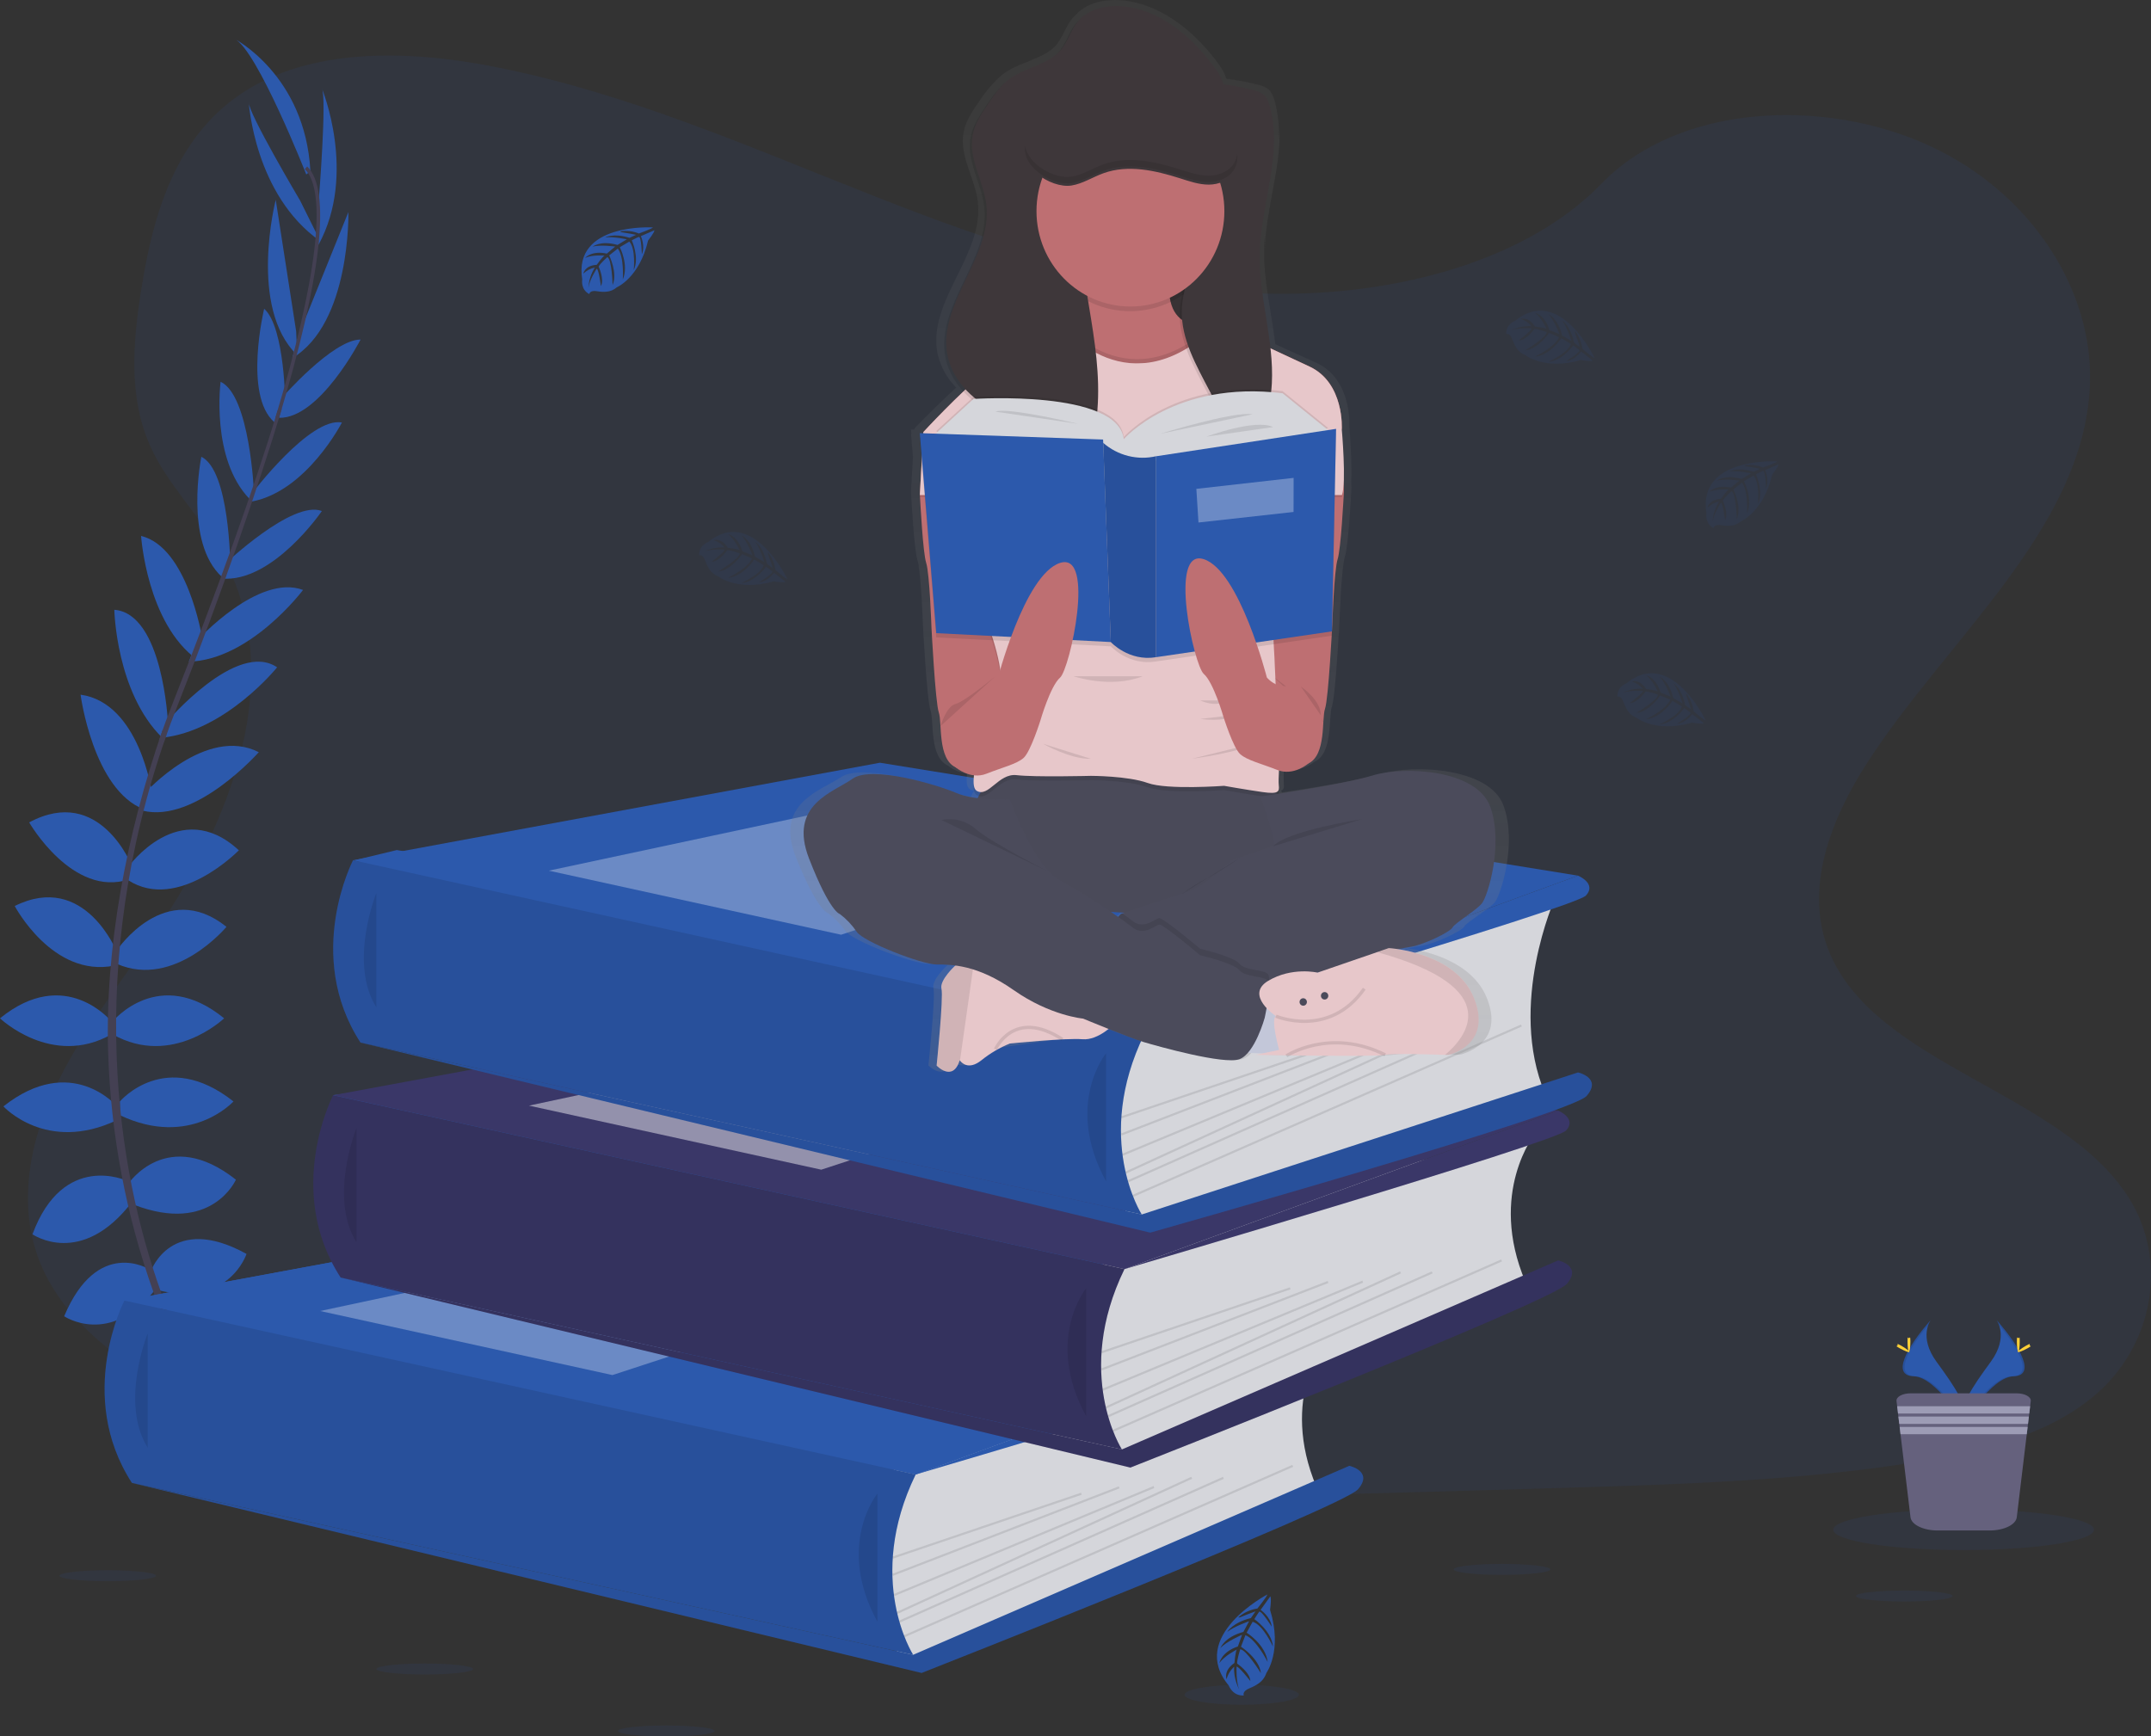 <svg width="649" height="524" viewBox="0 0 649 524" fill="none" xmlns="http://www.w3.org/2000/svg">
<rect x="0" y="0" width="649" height="524" fill="#333333" stroke="none"/>
<g clip-path="url(#clip0)">
<path opacity="0.1" d="M380.616 88.553C339.55 87.103 300.433 73.642 263.086 58.911C225.739 44.18 188.747 27.857 148.665 20.054C122.885 15.034 93.4 14.325 72.632 28.36C52.639 41.892 46.179 65.188 42.709 86.826C40.094 103.104 38.559 120.232 45.723 135.472C50.691 146.053 59.517 154.946 65.614 165.115C86.851 200.376 71.845 243.86 48.832 278.29C38.045 294.446 25.514 309.866 17.189 327.046C8.864 344.225 5.006 363.938 12.29 381.478C19.517 398.877 36.732 411.92 55.373 421.102C93.247 439.758 137.859 445.093 181.393 448.116C277.73 454.811 374.575 451.911 471.166 449.011C506.915 447.935 542.815 446.846 577.979 441.233C597.51 438.114 617.668 433.172 631.849 421.225C649.844 406.062 654.304 380.383 642.249 361.373C622.014 329.482 566.108 321.562 551.946 287.331C544.167 268.496 552.161 247.514 563.468 230.038C587.732 192.559 628.397 159.676 630.542 116.836C632.014 87.406 612.459 57.944 582.231 44.019C550.55 29.372 506.604 31.228 483.241 55.386C459.168 80.279 416.872 89.829 380.616 88.553Z" fill="#2C59AC"/>
<path d="M276.297 444.958L59.117 443.882L37.538 392.478L113.844 386.852L100.544 330.493L251.468 310.626L106.946 259.603L119.713 256.523L352.101 295.025L339.303 382.98L321.01 431.316L276.297 444.958Z" fill="#2C59AC"/>
<path d="M62.448 422.352C62.448 422.352 75.773 420.187 83.768 429.75C83.768 429.75 77.905 434.441 65.291 427.946L62.448 422.352Z" fill="#2C59AC"/>
<path d="M61.052 422.14C61.052 422.14 52.55 432.766 56.738 444.597C56.738 444.597 63.666 441.781 64.421 427.437L61.052 422.14Z" fill="#2C59AC"/>
<path d="M53.413 404.67C53.413 404.67 58.743 394.74 80.062 408.64C80.062 408.64 77.22 415.316 67.803 414.774C58.387 414.233 55.9 409.903 53.413 404.67Z" fill="#2C59AC"/>
<path d="M52.036 403.955C52.036 403.955 40.977 402.666 39.904 428.378C39.904 428.378 46.916 429.853 51.897 421.721C56.877 413.589 54.834 409.026 52.036 403.955Z" fill="#2C59AC"/>
<path d="M45.596 383.444C45.596 383.444 51.814 365.942 74.377 378.392C74.377 378.392 69.225 394.45 47.905 389.398L45.596 383.444Z" fill="#2C59AC"/>
<path d="M38.667 357.281C38.667 357.281 50.393 339.599 71.179 355.992C71.179 355.992 63.895 372.592 40.444 363.57L38.667 357.281Z" fill="#2C59AC"/>
<path d="M36.18 332.381C36.18 332.381 49.86 316.136 70.443 332.381C70.443 332.381 57.474 346.635 36.18 336.531V332.381Z" fill="#2C59AC"/>
<path d="M34.048 308.197C34.048 308.197 47.905 291.236 67.626 307.295C67.626 307.295 51.992 322.271 34.048 312.166V308.197Z" fill="#2C59AC"/>
<path d="M35.291 286.726C35.291 286.726 49.885 264.893 68.336 279.689C68.336 279.689 52.702 298.454 35.291 290.876V286.726Z" fill="#2C59AC"/>
<path d="M38.667 261.646C38.667 261.646 54.124 239.994 72.067 256.593C72.067 256.593 53.768 275.358 38.667 265.615V261.646Z" fill="#2C59AC"/>
<path d="M43.819 239.227C43.819 239.227 62.118 218.877 78.082 226.983C78.082 226.983 59.016 248.596 43.02 244.627L43.819 239.227Z" fill="#2C59AC"/>
<path d="M50.215 217.975C50.215 217.975 71.331 193.049 83.615 201.375C83.615 201.375 68.057 220.707 48.718 222.64L50.215 217.975Z" fill="#2C59AC"/>
<path d="M59.447 193.326C59.447 193.326 77.93 172.976 91.433 178.028C91.433 178.028 75.621 199.139 56.966 199.68L59.447 193.326Z" fill="#2C59AC"/>
<path d="M67.804 170.27C67.804 170.27 88.235 150.783 97.118 154.211C97.118 154.211 82.372 175.863 66.915 174.6L67.804 170.27Z" fill="#2C59AC"/>
<path d="M75.976 148.979C75.976 148.979 93.565 125.697 103.165 127.501C103.165 127.501 92.499 148.257 75.976 151.344V148.979Z" fill="#2C59AC"/>
<path d="M84.846 120.271C84.846 120.271 100.392 102.427 108.793 102.466C108.793 102.466 96.521 126.309 84.206 126.09L84.846 120.271Z" fill="#2C59AC"/>
<path d="M90.1 101.158L105.119 63.989C105.119 63.989 105.868 97.588 88.19 108.053L90.1 101.158Z" fill="#2C59AC"/>
<path d="M96.198 60.168C96.198 60.168 98.685 29.127 97.086 26.601C97.086 26.601 107.822 52.409 96.096 73.88L96.198 60.168Z" fill="#2C59AC"/>
<path d="M45.012 383.031C45.012 383.031 29.441 373.23 19.359 397.208C19.359 397.208 33.217 406.552 46.846 389.147L45.012 383.031Z" fill="#2C59AC"/>
<path d="M38.166 356.282C38.166 356.282 19.067 347.435 9.803 372.469C9.803 372.469 24.555 382.78 39.904 362.61L38.166 356.282Z" fill="#2C59AC"/>
<path d="M35.291 333.87C35.291 333.87 21.611 317.625 1.028 333.87C1.028 333.87 13.997 348.124 35.291 338.02V333.87Z" fill="#2C59AC"/>
<path d="M33.578 308.197C33.578 308.197 19.721 291.236 0 307.295C0 307.295 15.634 322.271 33.578 312.166V308.197Z" fill="#2C59AC"/>
<path d="M35.291 287.344C35.291 287.344 25.571 262.889 4.442 273.406C4.442 273.406 15.863 295.09 34.428 291.404L35.291 287.344Z" fill="#2C59AC"/>
<path d="M39.891 261.523C39.891 261.523 30.228 236.643 8.801 248.178C8.801 248.178 21.922 270.983 38.94 265.364L39.891 261.523Z" fill="#2C59AC"/>
<path d="M45.881 239.349C45.881 239.349 42.074 212.072 24.308 209.63C24.308 209.63 28.077 238.396 43.489 244.266L45.881 239.349Z" fill="#2C59AC"/>
<path d="M50.665 218.026C50.665 218.026 49.181 185.162 34.492 184.015C34.492 184.015 34.987 208.959 49.009 222.679L50.665 218.026Z" fill="#2C59AC"/>
<path d="M60.97 192.405C60.97 192.405 56.592 165.076 42.569 161.738C42.569 161.738 44.308 188.203 59.58 199.113L60.97 192.405Z" fill="#2C59AC"/>
<path d="M69.466 170.495C69.466 170.495 69.32 142.026 60.754 137.844C60.754 137.844 55.443 163.62 66.985 174.13L69.466 170.495Z" fill="#2C59AC"/>
<path d="M76.63 148.657C76.63 148.657 75.43 119.343 66.56 115.212C66.56 115.212 63.527 138.411 75.303 150.577L76.63 148.657Z" fill="#2C59AC"/>
<path d="M86.084 122.61C86.084 122.61 86.033 98.767 79.701 93.174C79.701 93.174 73.406 119.291 82.778 127.404L86.084 122.61Z" fill="#2C59AC"/>
<path d="M89.358 99.985L83.197 60.303C83.197 60.303 74.827 92.819 89.65 107.151L89.358 99.985Z" fill="#2C59AC"/>
<path d="M90.557 60.541C90.557 60.541 74.745 33.863 75.069 30.899C75.069 30.899 76.75 58.859 96.642 72.785L90.557 60.541Z" fill="#2C59AC"/>
<path d="M92.41 52.66C92.41 52.66 77.486 14.77 70.735 11.702C70.735 11.702 92.054 22.709 93.653 51.578L92.41 52.66Z" fill="#2C59AC"/>
<path d="M84.129 126.315L83.108 125.999C95.703 84.287 98.844 57.693 91.959 51.024L92.689 50.237C99.992 57.274 97.029 83.579 84.129 126.315Z" fill="#444053"/>
<path d="M49.447 223.98L47.937 223.433C49.276 219.611 50.716 215.732 52.226 211.911C65.373 178.634 76.566 147.677 83.742 123.912L85.056 123.267C77.867 147.078 66.871 179.22 53.711 212.542C52.207 216.293 50.773 220.153 49.447 223.98Z" fill="#444053"/>
<path d="M81.223 453.567C81.02 453.342 60.608 429.995 46.376 390.139C38.037 366.805 33.396 342.275 32.626 317.463C31.649 286.449 38.058 251.818 49.035 220.359L50.228 221.777C25.583 292.383 35.374 352.886 48.362 389.32C62.442 428.816 82.626 451.905 82.822 452.137L81.223 453.567Z" fill="#444053"/>
<path d="M400.203 404C400.203 404 385.819 421.83 397.24 448.786L282.394 499.371L271.373 501.717L266.297 479.163L269.691 450.7V435.144L400.203 404Z" fill="#D5D6DB"/>
<path d="M37.538 392.478L196.495 363.048L407.119 397.124L276.297 444.958L37.538 392.478Z" fill="#2C59AC"/>
<path d="M37.538 392.478L196.495 363.048L407.119 397.124L276.297 444.958L37.538 392.478Z" fill="#2C59AC"/>
<path d="M37.538 392.472C37.538 392.472 22.671 421.077 39.803 447.497L275.522 499.371C275.522 499.371 260.891 476.585 276.277 444.958L37.538 392.472Z" fill="#2C59AC"/>
<path opacity="0.1" d="M37.538 392.472C37.538 392.472 22.671 421.077 39.803 447.497L275.522 499.371C275.522 499.371 260.891 476.585 276.277 444.958L37.538 392.472Z" fill="black"/>
<path opacity="0.1" d="M44.561 402.389C44.561 402.389 36.065 423.319 44.561 436.864Z" fill="black"/>
<path d="M275.522 499.371L407.119 442.342C407.119 442.342 414.48 443.953 409.721 449.43C404.962 454.907 278.06 504.848 278.06 504.848L39.803 447.497L275.522 499.371Z" fill="#2C59AC"/>
<path opacity="0.1" d="M275.522 499.371L407.119 442.342C407.119 442.342 414.48 443.953 409.721 449.43C404.962 454.907 278.06 504.848 278.06 504.848L39.803 447.497L275.522 499.371Z" fill="black"/>
<path opacity="0.1" d="M264.736 450.719C264.736 450.719 252.046 466.184 264.736 489.383Z" fill="black"/>
<path opacity="0.1" d="M326.173 450.457L269.252 469.744L269.453 470.355L326.374 451.069L326.173 450.457Z" fill="black"/>
<path opacity="0.1" d="M337.574 448.538L269.234 474.931L269.46 475.533L337.8 449.14L337.574 448.538Z" fill="black"/>
<path opacity="0.1" d="M348.045 448.446L269.616 481.048L269.856 481.645L348.285 449.042L348.045 448.446Z" fill="black"/>
<path opacity="0.1" d="M359.431 445.654L270.531 486.438L270.792 487.026L359.692 446.241L359.431 445.654Z" fill="black"/>
<path opacity="0.1" d="M368.996 445.667L271.235 489.065L271.489 489.655L369.251 446.258L368.996 445.667Z" fill="black"/>
<path opacity="0.1" d="M389.919 442.058L272.709 493.472L272.961 494.064L390.171 442.65L389.919 442.058Z" fill="black"/>
<path opacity="0.3" d="M96.591 395.623L208.264 371.78L276.296 384.99L184.788 414.955L96.591 395.623Z" fill="white"/>
<path d="M407.119 397.124C407.119 397.124 412.893 399.489 409.505 403.143C406.117 406.797 276.277 444.958 276.277 444.958L407.119 397.124Z" fill="#2C59AC"/>
<path d="M463.203 342.022C463.203 342.022 448.825 359.846 460.247 386.807L345.401 437.393L334.379 439.751L329.303 417.197L332.749 388.741V373.165L463.203 342.022Z" fill="#D5D6DB"/>
<path d="M100.544 330.493L259.495 301.07L470.126 335.146L339.303 382.98L100.544 330.493Z" fill="#3A3768"/>
<path d="M100.519 330.493C100.519 330.493 85.646 359.098 102.778 385.519L338.497 437.393C338.497 437.393 323.872 414.587 339.278 382.973L100.519 330.493Z" fill="#3A3768"/>
<path opacity="0.1" d="M100.519 330.493C100.519 330.493 85.646 359.098 102.778 385.519L338.497 437.393C338.497 437.393 323.872 414.587 339.278 382.973L264.736 366.586L100.519 330.493Z" fill="black"/>
<path opacity="0.1" d="M107.562 340.411C107.562 340.411 99.072 361.334 107.562 374.886Z" fill="black"/>
<path d="M338.523 437.393L470.126 380.363C470.126 380.363 477.48 381.974 472.721 387.452C467.962 392.929 341.061 442.87 341.061 442.87L102.803 385.519L338.523 437.393Z" fill="#3A3768"/>
<path opacity="0.1" d="M338.523 437.393L470.126 380.363C470.126 380.363 477.48 381.974 472.721 387.452C467.962 392.929 341.061 442.87 341.061 442.87L102.803 385.519L338.523 437.393Z" fill="black"/>
<path opacity="0.1" d="M327.736 388.741C327.736 388.741 315.046 404.206 327.736 427.405Z" fill="black"/>
<path opacity="0.1" d="M389.178 388.486L332.257 407.772L332.458 408.384L389.379 389.097L389.178 388.486Z" fill="black"/>
<path opacity="0.1" d="M400.587 386.564L332.247 412.956L332.473 413.558L400.813 387.166L400.587 386.564Z" fill="black"/>
<path opacity="0.1" d="M411.049 386.462L332.619 419.065L332.86 419.661L411.289 387.059L411.049 386.462Z" fill="black"/>
<path opacity="0.1" d="M422.442 383.672L333.542 424.456L333.803 425.043L422.703 384.259L422.442 383.672Z" fill="black"/>
<path opacity="0.1" d="M431.998 383.677L334.237 427.074L334.491 427.665L432.252 384.267L431.998 383.677Z" fill="black"/>
<path opacity="0.1" d="M452.926 380.068L335.716 431.482L335.968 432.073L453.178 380.66L452.926 380.068Z" fill="black"/>
<path opacity="0.45" d="M159.598 333.644L271.271 309.802L339.303 323.012L247.794 352.976L159.598 333.644Z" fill="white"/>
<path d="M470.126 335.146C470.126 335.146 475.893 337.511 472.512 341.158C469.13 344.805 339.303 382.973 339.303 382.973L470.126 335.146Z" fill="#3A3768"/>
<path d="M469.168 271.118C469.168 271.118 454.784 303.126 466.205 330.081L351.359 366.489L340.363 368.854L335.287 346.3L338.681 317.837V302.262L469.168 271.118Z" fill="#D5D6DB"/>
<path d="M106.528 259.596L265.484 230.167L476.116 264.243L345.287 312.076L106.528 259.596Z" fill="#2C59AC"/>
<path d="M106.528 259.59C106.528 259.59 91.636 288.195 108.767 314.615L344.487 366.489C344.487 366.489 329.855 343.684 345.261 312.076L106.528 259.59Z" fill="#2C59AC"/>
<path opacity="0.1" d="M106.528 259.59C106.528 259.59 91.636 288.195 108.767 314.615L344.487 366.489C344.487 366.489 329.855 343.684 345.261 312.076L106.528 259.59Z" fill="black"/>
<path opacity="0.1" d="M113.552 269.507C113.552 269.507 105.056 290.437 113.552 303.983Z" fill="black"/>
<path d="M344.512 366.489L476.109 323.637C476.109 323.637 483.47 325.248 478.711 330.725C473.952 336.203 347.05 371.967 347.05 371.967L108.793 314.615L344.512 366.489Z" fill="#2C59AC"/>
<path opacity="0.1" d="M344.512 366.489L476.109 323.637C476.109 323.637 483.47 325.248 478.711 330.725C473.952 336.203 347.05 371.967 347.05 371.967L108.793 314.615L344.512 366.489Z" fill="black"/>
<path opacity="0.1" d="M333.726 317.837C333.726 317.837 321.036 333.303 333.726 356.501Z" fill="black"/>
<path opacity="0.1" d="M395.17 317.581L338.249 336.868L338.45 337.479L395.371 318.193L395.17 317.581Z" fill="black"/>
<path opacity="0.1" d="M406.575 315.662L338.235 342.055L338.46 342.657L406.8 316.265L406.575 315.662Z" fill="black"/>
<path opacity="0.1" d="M417.03 315.564L338.601 348.167L338.841 348.763L417.27 316.16L417.03 315.564Z" fill="black"/>
<path opacity="0.1" d="M428.432 312.768L339.532 353.552L339.794 354.139L428.693 313.355L428.432 312.768Z" fill="black"/>
<path opacity="0.1" d="M437.992 312.779L340.23 356.176L340.485 356.767L438.246 313.369L437.992 312.779Z" fill="black"/>
<path opacity="0.1" d="M458.918 309.174L341.707 360.588L341.959 361.18L459.169 309.766L458.918 309.174Z" fill="black"/>
<path opacity="0.3" d="M165.581 262.741L277.254 238.898L345.286 252.108L253.778 282.073L165.581 262.741Z" fill="white"/>
<path d="M476.109 264.243C476.109 264.243 481.883 266.607 478.495 270.261C475.107 273.915 345.286 312.076 345.286 312.076L476.109 264.243Z" fill="#2C59AC"/>
<path d="M196.964 68.629C196.964 68.629 172.853 67.153 175.67 84.333C175.67 84.333 175.105 87.368 177.815 88.747C177.815 88.747 177.859 87.458 180.289 87.903C181.156 88.054 182.038 88.097 182.916 88.031C184.099 87.949 185.223 87.479 186.12 86.691V86.691C186.12 86.691 192.903 83.843 195.543 72.579C195.543 72.579 197.497 70.124 197.446 69.492L193.36 71.258C193.36 71.258 194.75 74.241 193.658 76.722C193.658 76.722 193.525 71.367 192.738 71.49C192.58 71.49 190.625 72.527 190.625 72.527C190.625 72.527 193.017 77.728 191.209 81.504C191.209 81.504 191.894 75.098 189.877 72.901L187.009 74.602C187.009 74.602 189.807 79.97 187.91 84.352C187.91 84.352 188.398 77.631 186.406 75.015L183.804 77.077C183.804 77.077 186.437 82.367 184.832 86.002C184.832 86.002 184.623 78.179 183.246 77.586C183.246 77.586 180.968 79.622 180.625 80.46C180.625 80.46 182.427 84.326 181.304 86.33C181.304 86.33 180.625 81.117 180.035 81.091C180.035 81.091 177.77 84.545 177.535 86.891C177.645 84.704 178.317 82.585 179.483 80.743C178.178 80.994 176.973 81.628 176.019 82.567C176.019 82.567 176.368 80.125 180.048 79.912C180.048 79.912 181.92 77.289 182.421 77.135C182.421 77.135 178.76 76.819 176.546 77.818C176.546 77.818 178.5 75.517 183.087 76.529L185.625 74.402C185.625 74.402 180.816 73.758 178.773 74.473C178.773 74.473 181.127 72.437 186.317 73.919L189.115 72.224C189.115 72.224 185.01 71.329 182.567 71.651C182.567 71.651 185.143 70.24 189.934 71.767L191.926 70.858C191.926 70.858 188.925 70.259 188.043 70.162C187.161 70.066 187.116 69.821 187.116 69.821C189.021 69.503 190.976 69.726 192.764 70.465C192.764 70.465 197.046 68.899 196.964 68.629Z" fill="#2C59AC"/>
<path opacity="0.1" d="M536.172 139.242C536.172 139.242 512.06 137.766 514.878 154.946C514.878 154.946 514.313 157.981 517.022 159.36C517.022 159.36 517.067 158.071 519.497 158.516C520.364 158.664 521.246 158.707 522.124 158.645C523.296 158.557 524.409 158.087 525.296 157.304V157.304C525.296 157.304 532.085 154.456 534.719 143.192C534.719 143.192 536.673 140.737 536.622 140.105L532.549 141.871C532.549 141.871 533.938 144.855 532.847 147.336C532.847 147.336 532.714 141.981 531.933 142.103C531.775 142.103 529.814 143.14 529.814 143.14C529.814 143.14 532.206 148.341 530.404 152.117C530.404 152.117 531.089 145.712 529.065 143.514L526.197 145.215C526.197 145.215 528.995 150.583 527.098 154.965C527.098 154.965 527.587 148.244 525.594 145.628L522.999 147.69C522.999 147.69 525.626 152.98 524.021 156.615C524.021 156.615 523.812 148.792 522.435 148.199C522.435 148.199 520.163 150.235 519.814 151.073C519.814 151.073 521.616 154.939 520.499 156.944C520.499 156.944 519.814 151.73 519.23 151.705C519.23 151.705 516.965 155.159 516.73 157.504C516.84 155.316 517.514 153.196 518.685 151.357C517.378 151.608 516.171 152.242 515.214 153.18C515.214 153.18 515.569 150.738 519.243 150.525C519.243 150.525 521.115 147.903 521.616 147.741C521.616 147.741 517.961 147.432 515.741 148.431C515.741 148.431 517.695 146.13 522.282 147.142L524.82 145.016C524.82 145.016 520.004 144.371 517.968 145.087C517.968 145.087 520.315 143.05 525.512 144.532L528.304 142.838C528.304 142.838 524.199 141.942 521.756 142.264C521.756 142.264 524.332 140.853 529.122 142.38L531.121 141.471C531.121 141.471 528.113 140.872 527.232 140.776C526.35 140.679 526.305 140.434 526.305 140.434C528.21 140.112 530.165 140.335 531.952 141.078C531.952 141.078 536.248 139.513 536.172 139.242Z" fill="#2C59AC"/>
<path opacity="0.1" d="M237.572 174.761C237.572 174.761 227.065 152.639 213.69 163.542C213.69 163.542 210.803 164.522 210.942 167.595C210.942 167.595 212.053 167.009 212.846 169.38C213.142 170.219 213.534 171.019 214.013 171.765C214.662 172.776 215.618 173.545 216.735 173.956C216.735 173.956 222.49 178.583 233.461 175.425C233.461 175.425 236.526 175.96 237.027 175.586L233.524 172.834C233.524 172.834 231.621 175.522 228.969 175.76C228.969 175.76 233.512 173.034 233.023 172.403C232.922 172.274 231.12 171.03 231.12 171.03C231.12 171.03 227.814 175.689 223.689 175.928C223.689 175.928 229.527 173.414 230.428 170.547L227.573 168.833C227.573 168.833 224.318 173.936 219.629 174.387C219.629 174.387 225.644 171.546 226.919 168.504L223.886 167.215C223.886 167.215 220.618 172.126 216.71 172.48C216.71 172.48 223.334 168.478 223.169 166.964C223.169 166.964 220.308 165.946 219.419 166.042C219.419 166.042 216.995 169.516 214.711 169.516C214.711 169.516 218.854 166.365 218.601 165.856C218.601 165.856 214.527 165.533 212.382 166.5C214.315 165.524 216.465 165.08 218.62 165.211C217.765 164.176 216.632 163.417 215.358 163.027C215.358 163.027 217.63 162.15 219.603 165.301C219.603 165.301 222.776 165.682 223.15 166.049C223.15 166.049 221.634 162.659 219.698 161.184C219.698 161.184 222.63 161.783 223.969 166.339L227.046 167.576C227.046 167.576 225.276 162.988 223.645 161.538C223.645 161.538 226.538 162.627 227.801 167.982L230.618 169.632C230.618 169.632 229.394 165.553 227.922 163.549C227.922 163.549 230.39 165.147 231.411 170.134L233.169 171.462C233.169 171.462 232.217 168.504 231.9 167.679C231.583 166.854 231.741 166.687 231.741 166.687C232.948 168.217 233.713 170.057 233.949 172.003C233.949 172.003 237.344 174.955 237.572 174.761Z" fill="#2C59AC"/>
<path opacity="0.1" d="M481.084 107.988C481.084 107.988 470.583 85.866 457.201 96.769C457.201 96.769 454.32 97.749 454.453 100.823C454.453 100.823 455.57 100.243 456.357 102.608C456.653 103.449 457.047 104.252 457.531 104.998C458.178 106.008 459.131 106.775 460.247 107.183V107.183C460.247 107.183 466.008 111.81 476.972 108.659C476.972 108.659 480.037 109.187 480.544 108.813L477.061 106.055C477.061 106.055 475.157 108.749 472.512 108.987C472.512 108.987 477.048 106.255 476.56 105.624C476.458 105.495 474.656 104.251 474.656 104.251C474.656 104.251 471.357 108.91 467.226 109.148C467.226 109.148 473.07 106.635 473.971 103.774L471.071 102.073C471.071 102.073 467.823 107.17 463.127 107.628C463.127 107.628 469.142 104.779 470.424 101.738L467.385 100.449C467.385 100.449 464.117 105.366 460.215 105.714C460.215 105.714 466.833 101.712 466.668 100.204C466.668 100.204 463.812 99.18 462.924 99.283C462.924 99.283 460.5 102.75 458.21 102.75C458.21 102.75 462.359 99.598 462.106 99.089C462.106 99.089 458.032 98.767 455.881 99.734C457.814 98.758 459.964 98.314 462.118 98.445C461.267 97.409 460.135 96.65 458.863 96.26C458.863 96.26 461.135 95.384 463.108 98.535C463.108 98.535 466.281 98.922 466.655 99.289C466.655 99.289 465.139 95.893 463.197 94.417C463.197 94.417 466.128 95.023 467.467 99.605L470.551 100.842C470.551 100.842 468.781 96.248 467.15 94.798C467.15 94.798 470.043 95.887 471.3 101.242L474.123 102.891C474.123 102.891 472.892 98.819 471.42 96.808C471.42 96.808 473.895 98.406 474.91 103.394L476.668 104.721C476.668 104.721 475.722 101.764 475.399 100.939C475.075 100.114 475.24 99.953 475.24 99.953C476.444 101.484 477.206 103.324 477.442 105.269C477.442 105.269 480.887 108.195 481.084 107.988Z" fill="#2C59AC"/>
<path opacity="0.1" d="M514.643 217.414C514.643 217.414 504.142 195.285 490.741 206.189C490.741 206.189 487.86 207.168 487.993 210.242C487.993 210.242 489.11 209.662 489.897 212.027C490.191 212.868 490.583 213.671 491.065 214.418C491.711 215.427 492.665 216.194 493.78 216.602C493.78 216.602 499.542 221.235 510.512 218.078C510.512 218.078 513.571 218.613 514.078 218.232L510.576 215.481C510.576 215.481 508.672 218.174 506.02 218.413C506.02 218.413 510.557 215.681 510.068 215.049C509.967 214.92 508.165 213.677 508.165 213.677C508.165 213.677 504.865 218.336 500.734 218.58C500.734 218.58 506.578 216.061 507.479 213.2L504.618 211.486C504.618 211.486 501.369 216.589 496.674 217.04C496.674 217.04 502.689 214.192 503.97 211.15L500.931 209.862C500.931 209.862 497.663 214.772 493.761 215.126C493.761 215.126 500.385 211.125 500.221 209.61C500.221 209.61 497.359 208.586 496.471 208.689C496.471 208.689 494.047 212.156 491.756 212.156C491.756 212.156 495.906 209.005 495.652 208.496C495.652 208.496 491.578 208.173 489.427 209.14C491.362 208.165 493.515 207.72 495.671 207.851C494.818 206.814 493.684 206.054 492.41 205.667C492.41 205.667 494.681 204.784 496.655 207.941C496.655 207.941 499.827 208.322 500.201 208.689C500.201 208.689 498.685 205.299 496.75 203.817C496.75 203.817 499.681 204.423 501.02 209.005L504.097 210.242C504.097 210.242 502.327 205.647 500.696 204.204C500.696 204.204 503.59 205.286 504.846 210.648L507.67 212.291C507.67 212.291 506.439 208.218 504.967 206.208C504.967 206.208 507.441 207.806 508.463 212.8L510.22 214.089C510.22 214.089 509.269 211.131 508.951 210.306C508.634 209.481 508.793 209.32 508.793 209.32C509.999 210.85 510.762 212.691 510.994 214.637C510.994 214.637 514.446 217.607 514.643 217.414Z" fill="#2C59AC"/>
<path opacity="0.1" d="M128.139 505.312C136.195 505.312 142.726 504.571 142.726 503.656C142.726 502.742 136.195 502 128.139 502C120.082 502 113.552 502.742 113.552 503.656C113.552 504.571 120.082 505.312 128.139 505.312Z" fill="#2C59AC"/>
<path opacity="0.1" d="M32.512 477.165C40.569 477.165 47.099 476.424 47.099 475.509C47.099 474.594 40.569 473.853 32.512 473.853C24.456 473.853 17.925 474.594 17.925 475.509C17.925 476.424 24.456 477.165 32.512 477.165Z" fill="#2C59AC"/>
<path opacity="0.1" d="M201.031 524.006C209.088 524.006 215.619 523.265 215.619 522.35C215.619 521.436 209.088 520.694 201.031 520.694C192.975 520.694 186.444 521.436 186.444 522.35C186.444 523.265 192.975 524.006 201.031 524.006Z" fill="#2C59AC"/>
<path opacity="0.1" d="M574.566 483.287C582.622 483.287 589.153 482.545 589.153 481.631C589.153 480.716 582.622 479.975 574.566 479.975C566.51 479.975 559.979 480.716 559.979 481.631C559.979 482.545 566.51 483.287 574.566 483.287Z" fill="#2C59AC"/>
<path opacity="0.1" d="M453.178 475.251C461.235 475.251 467.766 474.51 467.766 473.595C467.766 472.68 461.235 471.939 453.178 471.939C445.122 471.939 438.591 472.68 438.591 473.595C438.591 474.51 445.122 475.251 453.178 475.251Z" fill="#2C59AC"/>
<path opacity="0.1" d="M374.651 514.444C384.18 514.444 391.904 513.096 391.904 511.434C391.904 509.772 384.18 508.425 374.651 508.425C365.123 508.425 357.399 509.772 357.399 511.434C357.399 513.096 365.123 514.444 374.651 514.444Z" fill="#2C59AC"/>
<path d="M382.348 481.186C382.348 481.186 358.326 493.791 370.737 508.638C370.737 508.638 371.904 511.86 375.28 511.634C375.28 511.634 374.607 510.384 377.183 509.385C378.1 509.025 378.971 508.556 379.778 507.987C380.869 507.221 381.684 506.114 382.101 504.836V504.836C382.101 504.836 387.012 498.16 383.205 485.806C383.205 485.806 383.7 482.314 383.268 481.747L380.349 485.813C380.349 485.813 383.363 487.869 383.712 490.891C383.712 490.891 380.54 485.819 379.905 486.38C379.766 486.496 378.458 488.603 378.458 488.603C378.458 488.603 383.687 492.205 384.074 496.884C384.074 496.884 381.13 490.33 377.951 489.396L376.13 492.695C376.13 492.695 381.84 496.226 382.475 501.536C382.475 501.536 379.156 494.802 375.768 493.443L374.429 496.929C374.429 496.929 379.937 500.486 380.444 504.906C380.444 504.906 375.838 497.515 374.182 497.747C374.182 497.747 373.141 501.021 373.281 502.032C373.281 502.032 377.17 504.674 377.24 507.271C377.24 507.271 373.649 502.664 373.097 502.967C373.097 502.967 372.868 507.6 373.972 510.01C373.972 510.01 372.069 506.569 372.38 502.967C371.267 503.966 370.466 505.274 370.077 506.73C370.077 506.73 369.042 504.185 372.45 501.839C372.45 501.839 372.773 498.237 373.167 497.792C373.167 497.792 369.48 499.622 367.913 501.865C367.913 501.865 368.49 498.52 373.49 496.858L374.759 493.327C374.759 493.327 369.759 495.479 368.218 497.373C368.218 497.373 369.328 494.055 375.153 492.463L376.879 489.241C376.879 489.241 372.437 490.762 370.267 492.463C370.267 492.463 371.948 489.608 377.412 488.294L378.814 486.264C378.814 486.264 375.59 487.43 374.689 487.849C373.788 488.268 373.611 488.062 373.611 488.062C375.258 486.647 377.259 485.724 379.391 485.394C379.391 485.394 382.57 481.405 382.348 481.186Z" fill="#2C59AC"/>
<path d="M453.648 243.126C449.498 231.675 426.656 230.598 416.745 233.518C409.702 235.599 394.854 237.945 386.923 239.124L386.409 238.628C387.437 238.318 387.462 237.558 387.335 236.43C387.261 234.944 387.283 233.454 387.399 231.971C392.259 233.505 396.586 229.877 396.586 229.877C402.297 227.299 400.761 216.267 401.853 213.251C402.671 210.996 403.553 197.708 403.947 191.084H404.029L404.074 188.861C404.131 187.9 404.156 187.34 404.156 187.34C404.156 187.34 404.714 171.14 405.806 167.86C406.821 164.844 407.646 149.649 407.773 147.239C407.773 147.033 407.773 146.923 407.773 146.923L407.69 145.518C407.747 144.494 407.773 143.353 407.766 142.155C407.766 136.645 407.202 129.705 407.132 128.584C407.132 128.422 407.132 128.229 407.132 127.997C407.176 125.645 406.884 113.865 397.018 109.413C393.382 107.763 389.01 105.798 384.778 103.884C383.687 94.314 381.193 84.797 381.409 75.156C381.409 73.706 381.536 72.257 381.675 70.813C381.675 71.232 381.631 71.657 381.625 72.102C381.625 73.036 381.625 73.977 381.625 74.912C381.999 62.855 386.485 50.734 386.066 38.935C386.028 40.088 385.946 41.248 385.838 42.408C386.057 38.417 385.646 34.416 384.62 30.557C384.239 29.198 383.725 27.793 382.627 26.884C381.59 26.153 380.4 25.674 379.15 25.486C376.148 24.706 373.097 24.129 370.02 23.759C369.552 22.305 368.858 20.937 367.964 19.706C361.53 10.736 351.999 2.307 340.731 0.374C335.077 -0.593 328.573 0.213 324.728 4.317C324.327 4.678 323.949 5.066 323.599 5.477C321.53 7.984 320.642 11.277 318.523 13.777C318.383 13.945 318.225 14.1 318.072 14.261C313.923 18.03 307.457 18.817 302.844 22.2C302.031 22.807 301.269 23.482 300.566 24.216C298.708 26.087 297.041 28.145 295.592 30.358C293.517 33.322 291.385 36.409 290.725 39.946C289.399 47.035 294.151 53.756 295.033 60.889C297 76.851 279.608 91.015 282.902 106.764C283.78 110.633 285.721 114.17 288.498 116.965C281.715 123.203 275.941 129.254 275.941 129.254V129.615H274.869L274.977 130.903H274.869L275.459 137.895L274.869 148.077C274.869 148.077 274.869 148.186 274.869 148.392V148.444V148.721C274.869 148.721 274.869 148.831 274.869 149.037H274.907C275.103 152.768 275.884 166.184 276.81 169.013C277.902 172.293 278.454 188.493 278.454 188.493C278.454 188.493 279.659 211.389 280.763 214.418C281.867 217.446 280.3 228.446 286.03 231.043C287.706 232.349 289.69 233.184 291.785 233.466C291.493 235.876 291.677 237.622 292.622 238.17C293.027 238.412 293.485 238.545 293.955 238.557C293.566 239.142 293.22 239.756 292.92 240.393C290.646 240.152 288.412 239.617 286.271 238.802C280.116 236.224 259.691 230.424 253.759 234.503C247.826 238.583 233.55 242.281 240.142 258.701C246.735 275.12 249.806 275.532 249.806 275.532C251.835 277.028 253.615 278.845 255.078 280.913C257.058 283.935 275.503 290.85 280.116 290.85C282.077 290.819 284.037 290.918 285.985 291.146C285.985 291.146 280.979 295.605 281.645 298.196C282.312 300.786 280.122 321.523 280.122 321.523C280.122 321.523 285.198 326.717 287.369 319.906L287.445 320.009C287.851 320.57 290.046 323.102 294.177 319.906C295.867 318.603 297.663 317.448 299.545 316.452L319.544 313.578C321.63 313.445 323.72 313.43 325.807 313.533C328.98 313.797 332.095 311.889 334.056 310.414C338.199 312.012 342.856 313.758 345.071 314.396C349.563 315.685 370.21 321.311 375.038 319.551C376.042 319.146 376.935 318.501 377.64 317.67L382.246 317.818L380.089 318.256C380.089 318.256 384.29 318.327 390 318.404L389.759 318.546L396.923 318.482C407.405 318.578 419.181 318.611 420.729 318.256C423.153 317.708 435.748 318.095 439.46 318.256H440.494C440.494 318.256 454.333 315.453 448.622 301.192C444.232 290.238 430.736 287.054 424.746 286.178C426.434 285.836 427.887 285.572 428.851 285.418C433.032 284.773 441.154 280.907 441.814 279.586C442.474 278.265 449.282 274.43 451.04 272.246C452.797 270.061 457.816 254.577 453.648 243.126ZM339.024 275.172L338.345 275.397L337.888 275.552L337.012 276.428C336.314 275.951 335.566 275.449 334.785 274.933C336.162 275.017 337.577 275.101 339.024 275.172Z" fill="url(#paint0_linear)"/>
<path d="M379.48 207.226C379.48 207.226 389.188 233.002 394.708 230.424C400.228 227.847 398.731 216.892 399.784 213.889C400.837 210.886 402.005 188.113 402.005 188.113C402.005 188.113 402.538 172.003 403.591 168.742C404.568 165.746 405.362 150.635 405.495 148.257C405.495 148.051 405.495 147.941 405.495 147.941L404.448 129.254L398.521 127.752L384.778 132.907L382.875 143.946L382.132 148.257L381.815 150.094L379.48 207.226Z" fill="#BE6F72"/>
<path opacity="0.1" d="M382.678 202.909C382.678 202.909 391.942 210.609 394.734 211.286C397.525 211.962 399.239 217.968 399.239 217.968" fill="black"/>
<path d="M303.561 208.354C303.561 208.354 293.853 234.13 288.333 231.552C282.813 228.975 284.31 218.02 283.257 215.017C282.204 212.014 281.036 189.241 281.036 189.241C281.036 189.241 280.503 173.131 279.45 169.87C278.473 166.874 277.68 151.763 277.546 149.385C277.546 149.179 277.546 149.069 277.546 149.069L278.6 130.381L284.526 128.88L298.269 134.035L300.173 145.074L300.915 149.385L301.233 151.221L303.561 208.354Z" fill="#BE6F72"/>
<path d="M366.777 70.413H345.109V104.715H366.777V70.413Z" fill="#3E373A"/>
<path opacity="0.1" d="M366.777 70.413H345.109V104.715H366.777V70.413Z" fill="black"/>
<path d="M299.754 234.027C299.754 234.027 292.349 242.294 295.097 243.796C297.844 245.297 315.617 273.438 315.617 273.438C315.617 273.438 373.992 280.739 385 269.784C396.009 258.83 395.787 239.259 395.787 239.259C395.787 239.259 386.942 241.192 385.977 240.142C385.013 239.092 379.715 234.027 379.715 234.027C379.715 234.027 304.83 229.413 299.754 234.027Z" fill="#4B4B5B"/>
<path opacity="0.02" d="M299.754 234.027C299.754 234.027 292.349 242.294 295.097 243.796C297.844 245.297 315.617 273.438 315.617 273.438C315.617 273.438 373.992 280.739 385 269.784C396.009 258.83 395.787 239.259 395.787 239.259C395.787 239.259 386.942 241.192 385.977 240.142C385.013 239.092 379.715 234.027 379.715 234.027C379.715 234.027 304.83 229.413 299.754 234.027Z" fill="black"/>
<path d="M404.841 129.524L385.806 144.99L380.051 145.415L377.938 145.57L342.45 148.212L305.649 145.48L300.173 145.074L293.193 144.558L278.6 130.381C278.6 130.381 288.929 119.143 297.978 111.558C301.543 108.562 304.913 106.139 307.368 105.185L307.787 105.037C309.331 104.425 310.71 103.449 311.81 102.189C318.954 94.707 325.56 76.245 325.56 76.245C325.56 76.245 357.076 59.71 353.269 81.4C349.461 103.091 367.437 97.73 367.437 97.73L373.363 100.475L375.705 101.564L381.675 104.341L395.146 110.618C405.717 115.56 404.841 129.524 404.841 129.524Z" fill="#BE6F72"/>
<path opacity="0.1" d="M340.972 93.908C356.626 93.908 369.315 81.021 369.315 65.123C369.315 49.225 356.626 36.338 340.972 36.338C325.318 36.338 312.628 49.225 312.628 65.123C312.628 81.021 325.318 93.908 340.972 93.908Z" fill="black"/>
<path opacity="0.1" d="M404.886 150.029H277.546C277.546 149.823 277.546 149.713 277.546 149.713L278.6 131.026C278.6 131.026 288.929 119.787 297.978 112.203L377.926 108.981L381.644 104.998L395.114 111.275C405.692 116.211 404.841 130.175 404.841 130.175C404.841 130.175 406.288 146.356 404.886 150.029Z" fill="black"/>
<path d="M404.886 149.385H277.546C277.546 149.178 277.546 149.069 277.546 149.069L278.6 130.381C278.6 130.381 288.929 119.143 297.978 111.558L377.926 108.336L381.644 104.354L395.114 110.631C405.692 115.567 404.841 129.531 404.841 129.531C404.841 129.531 406.288 145.712 404.886 149.385Z" fill="#E7C7CA"/>
<path opacity="0.1" d="M320.56 96.982C320.56 96.982 340.648 122.977 367.405 96.447C394.163 69.917 370.369 155.623 370.369 155.623L312.628 162.582L320.56 96.982Z" fill="black"/>
<path d="M320.56 98.271C320.56 98.271 340.648 124.266 367.405 97.736C394.163 71.206 370.369 156.911 370.369 156.911L312.628 163.871L320.56 98.271Z" fill="#E7C7CA"/>
<path opacity="0.1" d="M375.673 102.833L377.799 135.756L380.077 146.71L381.815 155.088C381.815 155.088 386.257 219.528 384.988 222.75C383.719 225.972 385.622 228.549 385.889 230.263C386.155 231.977 385.622 236.282 385.832 238.215C386.041 240.148 385.832 241.005 380.971 240.316C376.111 239.626 369.334 238.428 369.334 238.428C369.334 238.428 352.203 239.717 346.283 237.571C340.363 235.425 329.151 235.419 329.151 235.419C329.151 235.419 312.229 235.85 306.734 235.206C301.239 234.561 298.27 242.082 294.678 239.929C291.087 237.777 298.904 216.95 301.442 210.931C303.98 204.913 298.06 189.666 298.06 189.666L305.674 146.768L307.368 137.044V106.474L307.787 106.326C309.332 105.714 310.711 104.738 311.81 103.478L313.714 134.241L373.357 136.394V101.77" fill="black"/>
<path d="M375.673 101.545L377.799 134.467L380.077 145.422L381.815 153.799C381.815 153.799 386.257 218.239 384.988 221.461C383.719 224.683 385.622 227.26 385.889 228.975C386.155 230.689 385.622 234.993 385.832 236.926C386.041 238.86 385.832 239.717 380.971 239.027C376.111 238.338 369.334 237.139 369.334 237.139C369.334 237.139 352.203 238.428 346.283 236.282C340.363 234.136 329.151 234.13 329.151 234.13C329.151 234.13 312.229 234.562 306.734 233.917C301.239 233.273 298.27 240.793 294.678 238.641C291.087 236.488 298.904 215.661 301.442 209.643C303.98 203.624 298.06 188.377 298.06 188.377L305.674 145.48L307.368 135.756V105.185L307.787 105.037C309.332 104.425 310.711 103.449 311.81 102.189L313.714 132.953L373.357 135.105V100.481" fill="#E7C7CA"/>
<path opacity="0.1" d="M382.532 32.839C382.171 31.492 381.669 30.093 380.629 29.191C379.635 28.467 378.487 27.99 377.278 27.799C374.384 27.026 371.442 26.454 368.471 26.085C368.047 24.654 367.405 23.3 366.568 22.071C360.35 13.152 351.149 4.743 340.325 2.842C334.659 1.843 328.091 2.739 324.462 7.275C322.47 9.769 321.613 13.075 319.602 15.524C315.725 20.279 308.726 20.866 303.84 24.545C301.233 26.478 299.342 29.282 297.495 32.001C295.497 34.946 293.441 38.013 292.806 41.532C291.537 48.562 296.112 55.264 296.956 62.358C298.86 78.23 282.109 92.31 285.275 107.969C287.121 117.1 295.427 123.531 304.018 126.792C307.045 127.946 310.503 129.093 311.918 132.044C312.552 133.333 312.66 134.821 313.257 136.123C315.262 140.466 321.854 140.634 325.395 137.47C328.935 134.306 330.052 129.189 330.471 124.414C332.171 103.561 323.948 82.96 324.906 62.056C325.192 55.734 326.943 48.562 332.52 45.701C340.026 41.834 349.055 48.278 357.317 47.048C361.226 56.708 362.056 67.37 359.69 77.534C358.376 83.095 356.105 88.489 355.94 94.224C355.692 102.956 360.331 110.933 364.341 118.653C365.201 120.097 365.777 121.697 366.035 123.364C366.098 125.055 365.788 126.74 365.128 128.294C362.862 134.486 358.954 140.234 358.51 146.826C358.38 147.596 358.55 148.387 358.986 149.03C359.433 149.46 360.01 149.723 360.623 149.778C367.475 150.97 373.402 144.803 376.745 138.61C380.474 131.771 382.646 124.17 383.103 116.366C383.795 103.246 379.163 90.338 379.448 77.206C379.778 62.275 386.422 47.241 382.532 32.839Z" fill="black"/>
<path d="M383.167 32.194C382.805 30.847 382.304 29.449 381.263 28.547C380.269 27.822 379.122 27.346 377.913 27.155C375.019 26.382 372.076 25.809 369.106 25.441C368.682 24.01 368.039 22.655 367.202 21.426C360.984 12.508 351.784 4.098 340.959 2.197C335.293 1.199 328.726 2.094 325.096 6.631C323.104 9.125 322.248 12.431 320.236 14.879C316.359 19.635 309.361 20.221 304.475 23.901C301.867 25.834 299.976 28.637 298.13 31.357C296.131 34.301 294.075 37.369 293.441 40.887C292.172 47.918 296.747 54.619 297.591 61.714C299.494 77.586 282.743 91.666 285.909 107.325C287.756 116.456 296.061 122.887 304.653 126.148C307.679 127.301 311.137 128.448 312.552 131.4C313.187 132.688 313.295 134.177 313.891 135.479C315.896 139.822 322.489 139.989 326.029 136.825C329.57 133.661 330.686 128.545 331.105 123.77C332.806 102.917 324.583 82.316 325.541 61.411C325.826 55.09 327.577 47.918 333.155 45.056C340.661 41.19 349.69 47.634 357.951 46.403C361.861 56.064 362.691 66.725 360.324 76.89C359.011 82.451 356.739 87.845 356.574 93.58C356.327 102.311 360.965 110.289 364.975 118.009C365.836 119.453 366.411 121.052 366.669 122.719C366.733 124.411 366.423 126.095 365.762 127.649C363.497 133.842 359.588 139.59 359.144 146.182C359.014 146.952 359.185 147.742 359.62 148.386C360.067 148.815 360.644 149.079 361.257 149.133C368.11 150.326 374.036 144.159 377.38 137.966C381.108 131.126 383.28 123.525 383.738 115.721C384.429 102.601 379.797 89.694 380.083 76.561C380.413 61.63 387.056 46.596 383.167 32.194Z" fill="#3E373A"/>
<path d="M369.15 317.515L394.321 318.333L390.711 299.375L371.428 301.238L369.15 317.515Z" fill="#C3C7D9"/>
<path d="M447.144 272.581C445.45 274.727 438.895 278.593 438.261 279.882C437.626 281.171 429.803 285.037 425.78 285.682C421.757 286.326 409.074 289.123 406.745 290.624C405.076 291.707 391.682 295.135 382.881 297.036C380.497 297.609 378.085 298.05 375.654 298.357C371.847 298.57 330.185 284.18 330.185 284.18L338.218 275.803L338.662 275.648C340.934 274.869 351.429 271.266 357.253 269.552C363.814 267.619 371.428 259.674 371.428 259.674C371.428 259.674 382.634 255.807 384.118 255.376C385.603 254.944 380.311 240.342 380.311 240.342C380.311 240.342 404.632 236.914 414.15 234.007C423.667 231.101 445.666 232.177 449.682 243.564C453.699 254.95 448.864 270.435 447.144 272.581Z" fill="#4B4B5B"/>
<path d="M336.315 308.88C336.315 308.88 331.454 314.035 326.588 313.61C321.721 313.185 304.703 314.899 304.703 314.899C301.619 316.148 298.732 317.848 296.131 319.944C292.153 323.128 290.04 320.589 289.647 320.048L289.577 319.944C287.457 326.717 282.597 321.555 282.597 321.555C282.597 321.555 284.71 300.935 284.063 298.357C283.416 295.779 288.244 291.352 288.244 291.352L293.955 289.877L308.422 286.113L329.151 293.414L336.315 308.88Z" fill="#E7C7CA"/>
<path opacity="0.1" d="M293.929 289.877L289.647 320.048L289.577 319.944C287.458 326.717 282.597 321.555 282.597 321.555C282.597 321.555 284.71 300.935 284.063 298.357C283.416 295.779 288.244 291.352 288.244 291.352L293.929 289.877Z" fill="black"/>
<path opacity="0.1" d="M323.865 204.056C323.865 204.056 335.071 207.922 344.804 204.056Z" fill="black"/>
<path opacity="0.1" d="M362.12 211.363C362.12 211.363 366.771 213.722 370.368 211.363Z" fill="black"/>
<path opacity="0.1" d="M362.12 216.956C362.12 216.956 369.943 218.02 371.428 215.874Z" fill="black"/>
<path opacity="0.1" d="M359.582 228.975C359.582 228.975 374.277 227.041 377.926 224.464Z" fill="black"/>
<path opacity="0.1" d="M314.741 224.464C314.741 224.464 322.99 229.187 329.126 228.975Z" fill="black"/>
<path opacity="0.1" d="M382.875 297.036C380.491 297.609 378.078 298.05 375.648 298.357C371.84 298.57 330.179 284.18 330.179 284.18L338.212 275.803L338.656 275.648C339.925 276.557 340.965 277.337 341.708 277.93C345.204 280.726 348.579 277.073 349.848 277.073C351.117 277.073 362.114 286.307 362.114 286.307C362.114 286.307 372.266 288.672 373.96 290.818C375.654 292.963 381.574 292.538 382.627 294.04C382.944 294.504 382.982 295.644 382.875 297.036Z" fill="black"/>
<path d="M304.703 241.218C304.703 241.218 294.437 241.817 288.517 239.285C282.597 236.752 262.927 230.908 257.217 235.013C251.506 239.117 237.757 242.745 244.102 259.074C250.447 275.404 253.41 275.829 253.41 275.829C255.373 277.324 257.087 279.13 258.486 281.177C260.389 284.187 278.156 291.056 282.597 291.056C287.039 291.056 294.862 291.056 305.858 298.789C316.854 306.522 326.797 307.385 326.797 307.385C326.797 307.385 340.756 313.185 345.103 314.473C349.449 315.762 369.309 321.343 373.966 319.629C378.624 317.915 381.58 307.166 381.58 307.166C381.58 307.166 383.693 297.5 382.634 295.999C381.574 294.497 375.654 294.922 373.966 292.777C372.279 290.631 362.12 288.266 362.12 288.266C362.12 288.266 351.149 279.025 349.88 279.025C348.611 279.025 345.236 282.672 341.74 279.882C334.775 274.643 327.459 269.906 319.843 265.705C311.81 261.407 304.703 241.218 304.703 241.218Z" fill="#4B4B5B"/>
<path opacity="0.1" d="M284.063 247.449C285.891 247.07 287.78 247.125 289.584 247.609C291.388 248.093 293.058 248.993 294.463 250.24C299.539 254.538 316.62 263.166 316.62 263.166" fill="black"/>
<path opacity="0.1" d="M410.977 247.179C410.977 247.179 388.344 250.659 384.118 255.382Z" fill="black"/>
<path d="M436.992 318.333H435.996C432.417 318.205 420.292 317.818 417.957 318.333C415.209 318.978 378.826 318.333 378.826 318.333L385.939 316.832C385.939 316.832 383.3 307.437 384.975 306.657C384.975 306.657 375.457 300.29 382.633 295.992C389.81 291.694 397.544 293.505 397.544 293.505L415.558 287.306L419.016 286.113C419.016 286.113 439.32 287.19 444.815 301.366C450.31 315.543 436.992 318.333 436.992 318.333Z" fill="#E7C7CA"/>
<path opacity="0.1" d="M436.992 318.333H435.996C441.903 313.384 455.266 298.318 415.558 287.338L419.016 286.146C419.016 286.146 439.32 287.222 444.815 301.399C450.31 315.575 436.992 318.333 436.992 318.333Z" fill="black"/>
<path d="M399.664 301.631C400.277 301.631 400.774 301.126 400.774 300.503C400.774 299.88 400.277 299.375 399.664 299.375C399.051 299.375 398.553 299.88 398.553 300.503C398.553 301.126 399.051 301.631 399.664 301.631Z" fill="#4B4B5B"/>
<path d="M393.211 303.493C393.824 303.493 394.321 302.988 394.321 302.365C394.321 301.742 393.824 301.237 393.211 301.237C392.598 301.237 392.101 301.742 392.101 302.365C392.101 302.988 392.598 303.493 393.211 303.493Z" fill="#4B4B5B"/>
<g opacity="0.1">
<path opacity="0.1" d="M361.771 64.06C362.017 56.972 360.776 49.912 358.129 43.349C349.88 44.599 340.845 38.136 333.332 42.002C327.774 44.863 326.029 52.035 325.718 58.357C325.642 60.026 325.63 61.695 325.661 63.364C325.661 62.771 325.661 62.172 325.718 61.579C326.01 55.257 327.755 48.085 333.332 45.224C340.845 41.358 349.868 47.802 358.129 46.571C360.37 52.13 361.604 58.055 361.771 64.06V64.06Z" fill="black"/>
<path opacity="0.1" d="M297.851 62.88C297.96 61.476 297.932 60.065 297.768 58.666C297.096 52.995 294.044 47.576 293.492 42.047C292.781 48.717 296.963 55.122 297.768 61.888C297.851 62.236 297.851 62.545 297.851 62.88Z" fill="black"/>
<path opacity="0.1" d="M331.283 120.709C330.89 125.49 329.779 130.6 326.207 133.771C322.635 136.941 316.055 136.767 314.069 132.424C313.434 131.135 313.339 129.634 312.724 128.345C311.315 125.394 307.851 124.247 304.824 123.093C296.226 119.826 287.933 113.427 286.087 104.27C285.922 103.441 285.81 102.601 285.751 101.757C285.595 103.675 285.708 105.606 286.087 107.492C287.933 116.623 296.239 123.048 304.824 126.315C307.851 127.469 311.315 128.616 312.724 131.567C313.358 132.856 313.466 134.344 314.069 135.646C316.068 139.989 322.66 140.157 326.207 136.993C329.754 133.829 330.858 128.712 331.283 123.931C331.476 121.414 331.542 118.889 331.48 116.366C331.48 117.828 331.397 119.272 331.283 120.709Z" fill="black"/>
<path opacity="0.1" d="M380.292 73.507C380.292 74.441 380.292 75.369 380.292 76.297C380.648 64.311 384.975 52.261 384.55 40.526C384.22 51.378 380.534 62.474 380.292 73.507Z" fill="black"/>
<path opacity="0.1" d="M366.676 121.991C366.832 121.227 366.881 120.444 366.822 119.665C366.566 117.997 365.991 116.397 365.128 114.954C361.46 107.866 357.279 100.61 356.784 92.742C356.784 93.077 356.739 93.386 356.733 93.747C356.479 102.472 361.118 110.457 365.128 118.176C365.809 119.372 366.33 120.655 366.676 121.991V121.991Z" fill="black"/>
<path opacity="0.1" d="M383.941 112.667C383.467 120.474 381.28 128.074 377.539 134.911C374.188 141.104 368.268 147.271 361.409 146.079C360.795 146.025 360.217 145.759 359.772 145.325C359.644 145.177 359.542 145.007 359.474 144.822C359.398 145.325 359.335 145.834 359.297 146.35C359.165 147.117 359.336 147.906 359.772 148.547C360.217 148.981 360.795 149.247 361.409 149.301C368.268 150.493 374.188 144.326 377.539 138.133C381.28 131.296 383.467 123.696 383.941 115.889C384.017 114.381 384.023 112.879 383.979 111.378C383.966 111.81 383.966 112.235 383.941 112.667Z" fill="black"/>
</g>
<path opacity="0.1" d="M384.975 306.657C384.975 306.657 401.034 313.5 411.624 298.357" stroke="black" stroke-miterlimit="10"/>
<path opacity="0.1" d="M388.135 318.617C388.135 318.617 401.25 309.956 417.957 318.333" stroke="black" stroke-miterlimit="10"/>
<path opacity="0.1" d="M300.344 316.652C300.344 316.652 305.852 304.034 320.56 313.655" stroke="black" stroke-miterlimit="10"/>
<path opacity="0.1" d="M282.489 130.059L293.72 119.749C293.72 119.749 337.266 116.849 339.068 131.883C339.068 131.883 354.506 114.059 386.974 118.028L400.711 129.138L362.742 146.06L325.845 159.057L298.669 146.704L282.489 130.059Z" fill="black"/>
<path d="M282.489 130.704L293.72 120.393C293.72 120.393 337.266 117.493 339.068 132.527C339.068 132.527 354.506 114.703 386.974 118.673L400.711 129.782L362.742 146.704L325.845 159.702L298.669 147.348L282.489 130.704Z" fill="#D5D6DB"/>
<path opacity="0.1" d="M277.521 131.992L282.489 192.353L335.153 195.04L332.869 134.937L332.825 133.926L277.521 131.992Z" fill="black"/>
<path d="M277.521 130.704L282.489 191.064L335.153 193.752L332.869 133.648L332.825 132.637L277.521 130.704Z" fill="#2C59AC"/>
<path opacity="0.1" d="M403.122 130.704L348.795 138.978V199.609L401.885 191.818L403.122 130.704Z" fill="black"/>
<path d="M403.122 129.415L348.795 137.689V198.32L401.885 190.53L403.122 129.415Z" fill="#2C59AC"/>
<path opacity="0.3" d="M390.311 144.21L360.965 147.522L361.606 157.678L390.292 154.495L390.311 144.21Z" fill="white"/>
<path d="M285.345 223.388L288.333 231.552C288.333 231.552 292.775 235.419 297.635 233.485C302.495 231.552 306.734 230.592 308.847 228.71C310.96 226.829 313.923 217.375 313.923 217.375C313.923 217.375 316.886 207.065 319.843 204.487C322.8 201.91 330.629 166.397 319.843 169.87C309.056 173.344 300.808 205.564 300.808 205.564C300.808 205.564 298.904 207.922 296.157 208.141C293.409 208.36 287.908 207.709 286.848 210.074C285.789 212.439 282.172 218.664 285.345 223.388Z" fill="#BE6F72"/>
<path opacity="0.1" d="M348.795 138.971C346.014 139.608 343.124 139.574 340.358 138.874C337.591 138.174 335.025 136.825 332.863 134.937L335.153 195.034C335.153 195.034 340.547 200.962 348.795 199.609V138.971Z" fill="black"/>
<path d="M348.795 137.682C346.014 138.319 343.124 138.286 340.358 137.585C337.591 136.885 335.025 135.537 332.863 133.648L335.153 193.745C335.153 193.745 340.547 199.674 348.795 198.32V137.682Z" fill="#2C59AC"/>
<path opacity="0.1" d="M348.795 137.682C346.014 138.319 343.124 138.286 340.358 137.585C337.591 136.885 335.025 135.537 332.863 133.648L335.153 193.745C335.153 193.745 340.547 199.674 348.795 198.32V137.682Z" fill="black"/>
<path opacity="0.1" d="M350.064 130.91C350.064 130.91 372.164 124.047 377.925 125.014Z" fill="black"/>
<path opacity="0.1" d="M325.344 127.913C325.344 127.913 303.923 122.758 300.344 124.221Z" fill="black"/>
<path opacity="0.1" d="M363.998 131.767C363.998 131.767 378.776 126.264 384.118 128.88Z" fill="black"/>
<path opacity="0.1" d="M356.555 269.817C358.845 268.07 361.283 266.532 363.84 265.222C367.647 263.36 374.626 258.527 374.626 258.527" fill="black"/>
<path opacity="0.1" d="M300.344 204.056C300.344 204.056 291.074 211.756 288.289 212.433C285.503 213.109 283.784 219.115 283.784 219.115" fill="black"/>
<path d="M397.671 222.241L394.715 230.424C394.715 230.424 390.273 234.291 385.406 232.358C380.54 230.424 376.314 229.464 374.195 227.583C372.075 225.701 369.119 216.248 369.119 216.248C369.119 216.248 366.162 205.937 363.199 203.36C360.235 200.782 352.412 165.269 363.199 168.742C373.985 172.216 382.234 204.436 382.234 204.436C382.234 204.436 384.137 206.794 386.885 207.013C389.632 207.232 395.133 206.582 396.193 208.947C397.253 211.312 400.844 217.536 397.671 222.241Z" fill="#BE6F72"/>
<path opacity="0.1" d="M392.488 207.187C392.488 207.187 398.547 211.144 398.522 215.874Z" fill="black"/>
<path d="M341.073 92.497C356.727 92.497 369.417 79.609 369.417 63.712C369.417 47.814 356.727 34.926 341.073 34.926C325.42 34.926 312.73 47.814 312.73 63.712C312.73 79.609 325.42 92.497 341.073 92.497Z" fill="#BE6F72"/>
<path d="M323.275 55.985C326.714 55.438 329.728 53.408 333.015 52.242C340.369 49.619 348.503 51.417 355.946 53.782C358.802 54.69 361.701 55.715 364.696 55.715C367.691 55.715 370.87 54.471 372.399 51.848C373.808 49.438 373.535 46.307 372.348 43.774C371.162 41.242 369.176 39.205 367.171 37.285C360.572 30.957 352.387 25.041 343.332 25.686C339.69 25.95 336.207 27.271 332.856 28.734C328.638 30.58 324.532 32.68 320.56 35.023C317.508 36.821 311.854 39.225 310.097 42.511C306.099 49.915 317.057 56.978 323.275 55.985Z" fill="#3E373A"/>
<path opacity="0.1" d="M372.399 49.142C370.87 51.765 367.691 53.008 364.696 53.008C361.701 53.008 358.802 52.022 355.94 51.114C348.497 48.749 340.369 46.944 333.009 49.574C329.728 50.74 326.708 52.796 323.269 53.311C318.257 54.11 310.186 49.677 309.31 44.038C308.327 50.553 317.686 56.134 323.269 55.244C326.708 54.697 329.728 52.667 333.009 51.507C340.369 48.878 348.497 50.682 355.94 53.047C358.802 53.956 361.695 54.98 364.696 54.941C367.697 54.903 370.87 53.704 372.399 51.075C373.192 49.645 373.504 47.991 373.287 46.365C373.188 47.344 372.886 48.291 372.399 49.142Z" fill="black"/>
<path d="M602.414 398.374C602.414 398.374 606.177 403.368 600.676 410.914C595.175 418.46 590.644 424.827 592.472 429.531C592.472 429.531 600.771 415.522 607.522 415.322C614.273 415.122 609.832 406.797 602.414 398.374Z" fill="#2C59AC"/>
<path opacity="0.1" d="M602.414 398.374C602.742 398.857 603 399.384 603.182 399.94C609.768 407.802 613.283 415.142 606.945 415.322C601.044 415.496 593.969 426.212 592.275 428.912C592.329 429.131 592.395 429.346 592.472 429.557C592.472 429.557 600.771 415.548 607.522 415.348C614.273 415.148 609.832 406.797 602.414 398.374Z" fill="black"/>
<path d="M609.394 404.741C609.394 406.5 609.197 407.924 608.962 407.924C608.728 407.924 608.525 406.5 608.525 404.741C608.525 402.982 608.766 403.813 609.007 403.813C609.248 403.813 609.394 402.982 609.394 404.741Z" fill="#FFD037"/>
<path d="M611.799 406.842C610.282 407.679 608.956 408.189 608.842 407.976C608.728 407.763 609.863 406.906 611.38 406.043C612.896 405.179 612.3 405.811 612.414 406.043C612.528 406.275 613.322 405.998 611.799 406.842Z" fill="#FFD037"/>
<path d="M582.529 398.374C582.529 398.374 578.766 403.368 584.267 410.914C589.769 418.46 594.299 424.827 592.465 429.531C592.465 429.531 584.172 415.522 577.415 415.322C570.657 415.122 575.13 406.797 582.529 398.374Z" fill="#2C59AC"/>
<path opacity="0.1" d="M582.529 398.374C582.201 398.857 581.943 399.384 581.761 399.94C575.175 407.802 571.66 415.142 577.998 415.322C583.893 415.496 590.974 426.212 592.668 428.912C592.615 429.132 592.547 429.347 592.465 429.557C592.465 429.557 584.172 415.548 577.415 415.348C570.657 415.148 575.13 406.797 582.529 398.374Z" fill="black"/>
<path d="M575.537 404.741C575.537 406.5 575.727 407.924 575.968 407.924C576.209 407.924 576.406 406.5 576.406 404.741C576.406 402.982 576.158 403.813 575.924 403.813C575.689 403.813 575.537 402.982 575.537 404.741Z" fill="#FFD037"/>
<path d="M573.138 406.842C574.655 407.679 575.981 408.189 576.095 407.976C576.209 407.763 575.073 406.906 573.557 406.043C572.041 405.179 572.637 405.811 572.523 406.043C572.409 406.275 571.615 405.998 573.138 406.842Z" fill="#FFD037"/>
<path opacity="0.1" d="M592.472 467.757C614.198 467.757 631.811 465.013 631.811 461.629C631.811 458.244 614.198 455.5 592.472 455.5C570.745 455.5 553.132 458.244 553.132 461.629C553.132 465.013 570.745 467.757 592.472 467.757Z" fill="#2C59AC"/>
<path d="M612.719 422.797L612.528 424.357L612.262 426.56L612.154 427.482L611.888 429.686L611.773 430.607L611.513 432.805L608.499 457.872C608.233 460.108 604.635 461.854 600.289 461.854H584.648C580.302 461.854 576.711 460.108 576.438 457.872L573.424 432.805L573.157 430.607L573.049 429.686L572.783 427.482L572.669 426.56L572.409 424.357L572.218 422.797C572.072 421.508 574.014 420.464 576.476 420.464H608.468C610.923 420.464 612.871 421.528 612.719 422.797Z" fill="#65617D"/>
<path d="M612.529 424.357L612.268 426.56H572.675L572.409 424.357H612.529Z" fill="#9D9CB5"/>
<path d="M612.154 427.482L611.894 429.686H573.049L572.783 427.482H612.154Z" fill="#9D9CB5"/>
<path d="M611.78 430.607L611.513 432.811H573.424L573.164 430.607H611.78Z" fill="#9D9CB5"/>
</g>
<defs>
<linearGradient id="paint0_linear" x1="346.847" y1="323.437" x2="346.847" y2="-5.85003e-06" gradientUnits="userSpaceOnUse">
<stop stop-color="#808080" stop-opacity="0.25"/>
<stop offset="0.54" stop-color="#808080" stop-opacity="0.12"/>
<stop offset="1" stop-color="#808080" stop-opacity="0.1"/>
</linearGradient>
<clipPath id="clip0">
<rect width="649" height="524" fill="white"/>
</clipPath>
</defs>
</svg>
